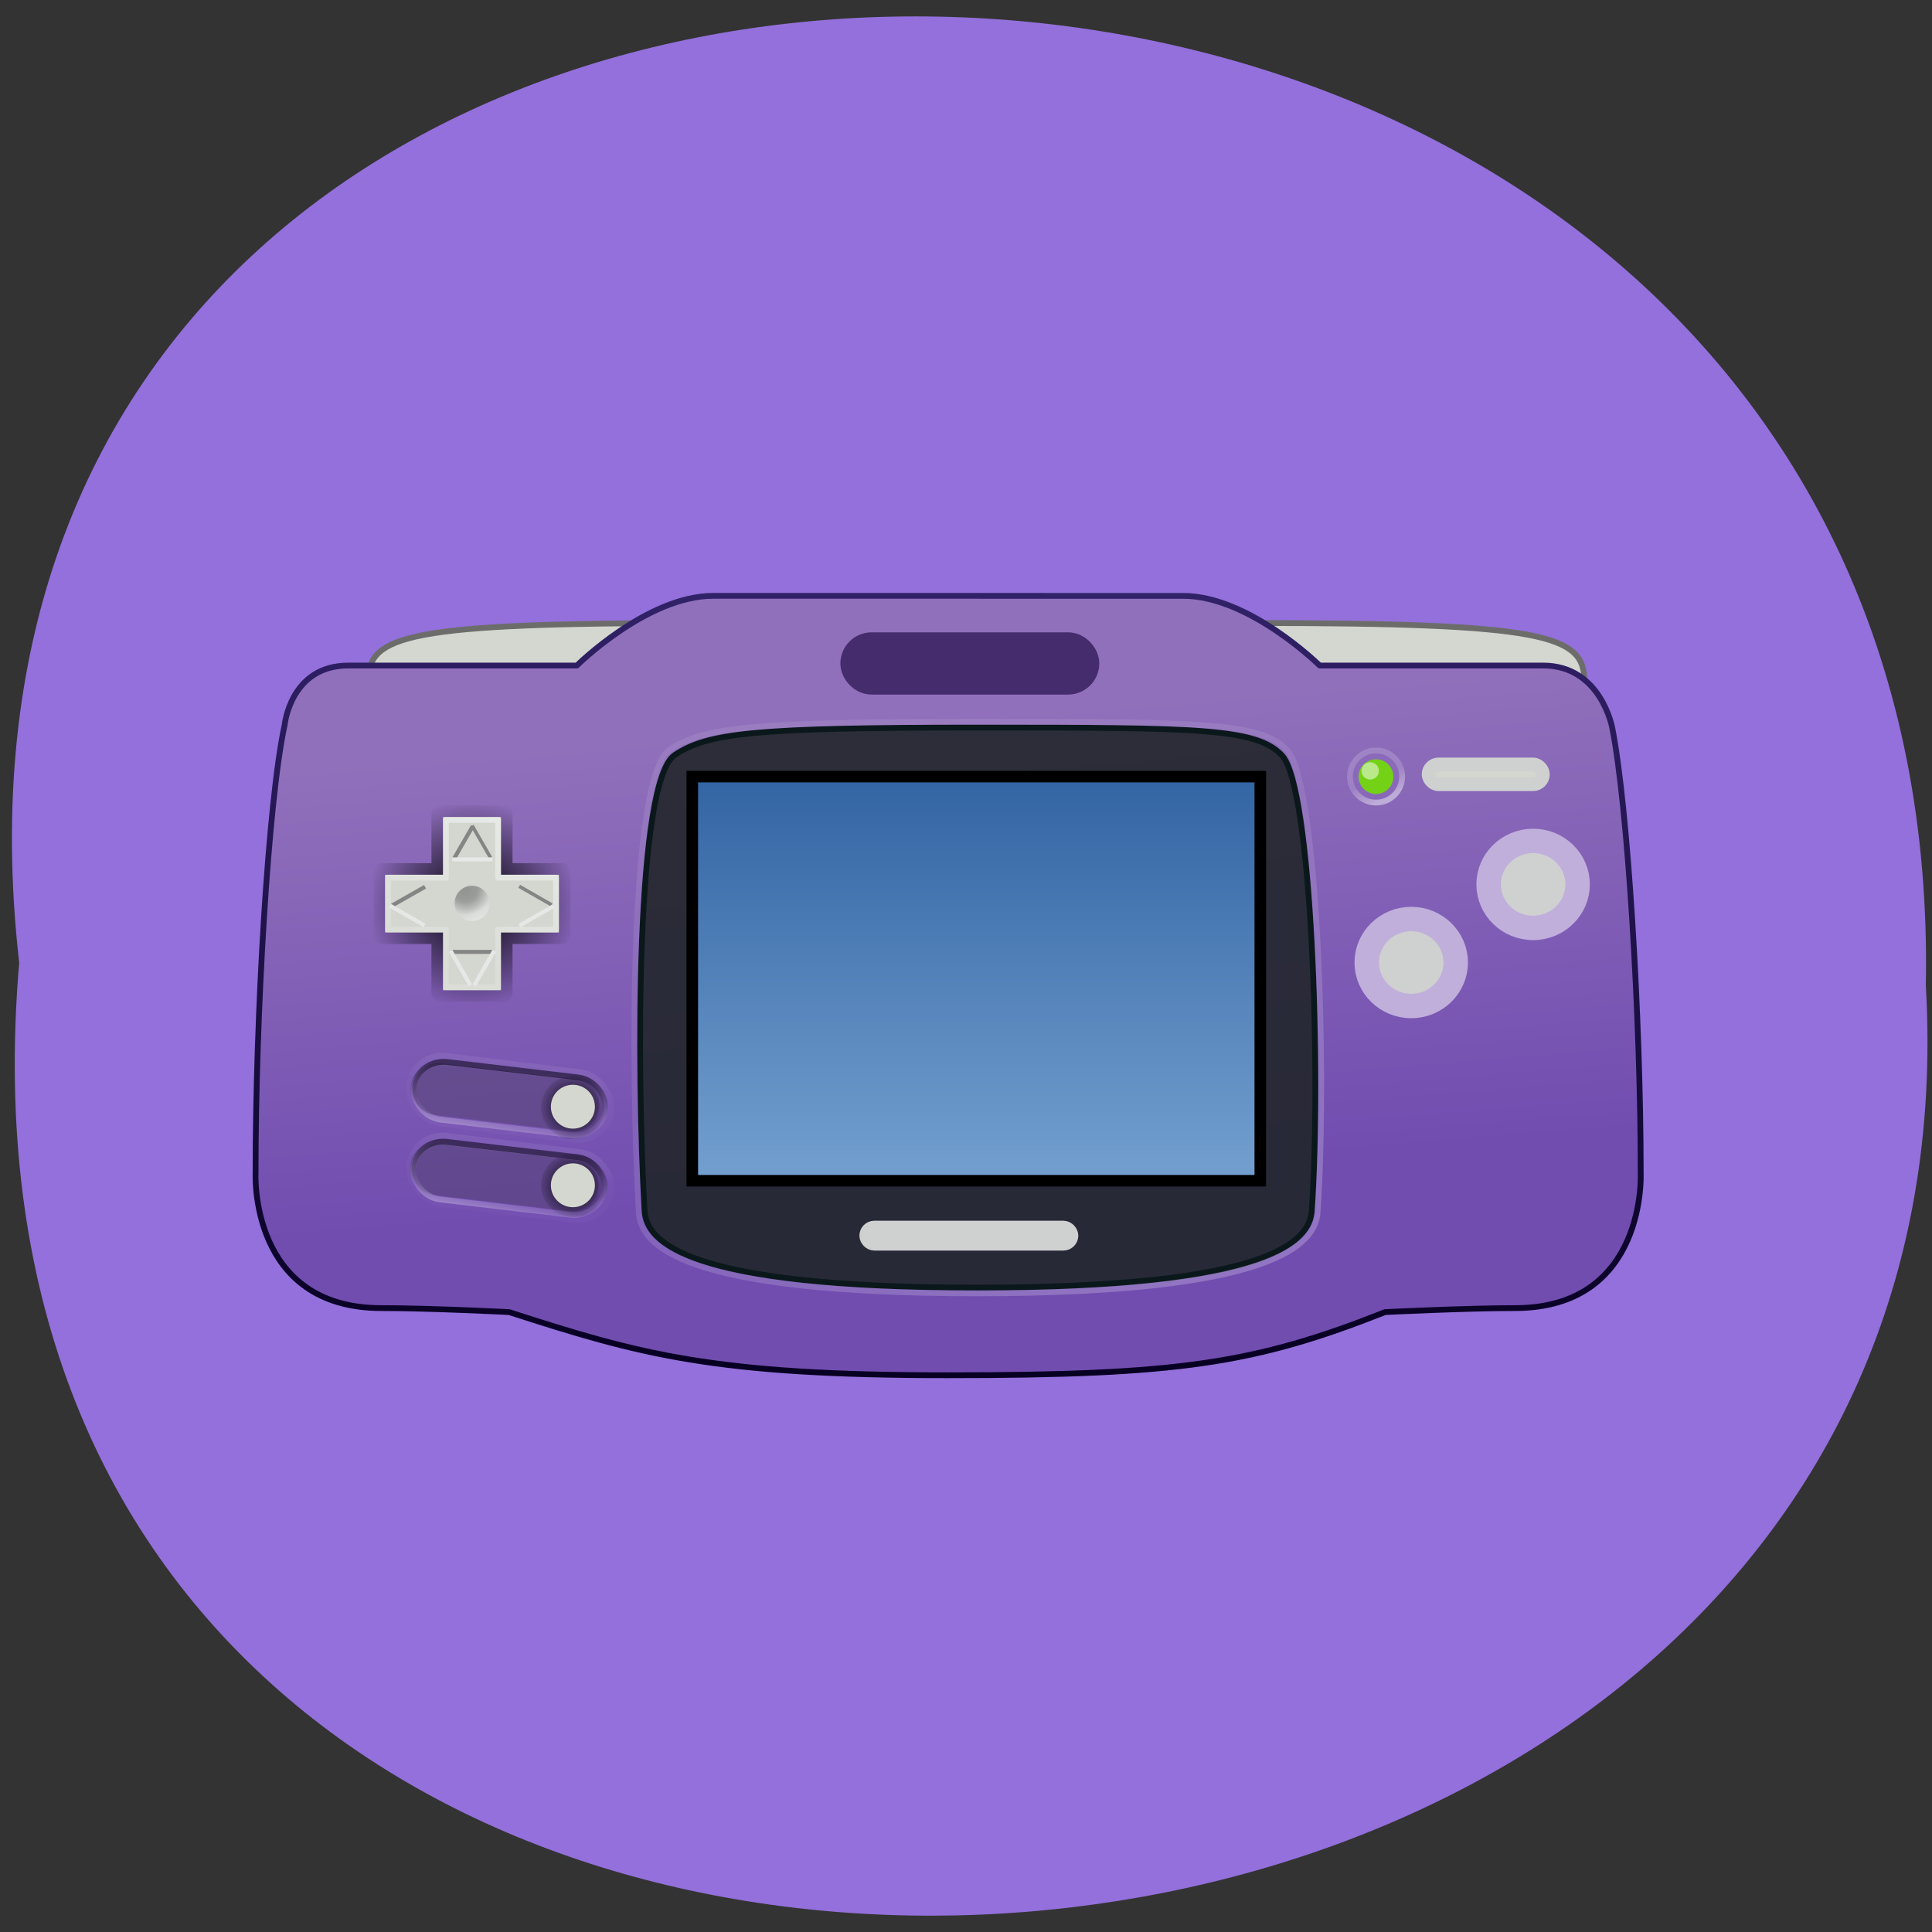 <svg xmlns="http://www.w3.org/2000/svg" xmlns:xlink="http://www.w3.org/1999/xlink" viewBox="0 0 256 256"><rect x="0" y="0" width="256" height="256" fill="#333333" stroke="none"/><defs><path d="m 245.46 129.52 l -97.89 -96.9 c -5.556 -5.502 -16.222 -11.873 -23.7 -14.16 l -39.518 -12.08 c -7.479 -2.286 -18.1 0.391 -23.599 5.948 l -13.441 13.578 c -5.5 5.559 -14.502 14.653 -20 20.21 l -13.44 13.579 c -5.5 5.558 -8.07 16.206 -5.706 23.658 l 12.483 39.39 c 2.363 7.456 8.843 18.06 14.399 23.556 l 97.89 96.9 c 5.558 5.502 14.605 5.455 20.1 -0.101 l 36.26 -36.63 c 5.504 -5.559 14.503 -14.651 20 -20.21 l 36.26 -36.629 c 5.502 -5.56 5.455 -14.606 -0.101 -20.11 z m -178.09 -50.74 c -7.198 0 -13.03 -5.835 -13.03 -13.03 0 -7.197 5.835 -13.03 13.03 -13.03 7.197 0 13.03 5.835 13.03 13.03 -0.001 7.198 -5.836 13.03 -13.03 13.03 z" id="0"/><use id="1" xlink:href="#0"/><clipPath clip-path="url(#2)"><use xlink:href="#1"/></clipPath><clipPath clip-path="url(#2)"><use xlink:href="#1"/></clipPath><clipPath id="2"><use xlink:href="#0"/></clipPath><linearGradient gradientUnits="userSpaceOnUse" y2="-33.1" x2="98.16" y1="-31.385" x1="98.97" id="I" xlink:href="#3"/><linearGradient gradientUnits="userSpaceOnUse" y2="-22.948" x2="20.682" y1="-21.956" x1="21.18" id="G" xlink:href="#3"/><linearGradient gradientTransform="matrix(1.017 0 0 1.021 2.885 -29.03)" gradientUnits="userSpaceOnUse" y2="-63.956" x2="134.17" y1="-1.984" x1="163.71" id="J" xlink:href="#3"/><linearGradient gradientTransform="matrix(1.031 0 0 1.028 -0.462 0.713)" gradientUnits="userSpaceOnUse" y2="-19" x2="19" y1="-30" x1="24" id="H" xlink:href="#3"/><linearGradient gradientUnits="userSpaceOnUse" y2="-50.19" x2="32.23" y1="-57.52" x1="32.22" id="L" xlink:href="#4"/><linearGradient gradientTransform="matrix(2.076 0 0 2.251 33.802 -44.08)" gradientUnits="userSpaceOnUse" y2="-10.7" x2="2" y1="-12.755" x1="2.04" id="O" xlink:href="#3"/><linearGradient gradientTransform="matrix(1.966 0 0 1.911 34.19 -33.45)" gradientUnits="userSpaceOnUse" y2="-8.252" x2="1.34" y1="-7.05" x1="1.25" id="K" xlink:href="#3"/><linearGradient gradientUnits="userSpaceOnUse" y2="-158.31" x2="0" y1="-14.312" id="N"><stop stop-color="#070022"/><stop offset="1" stop-color="#34246d"/></linearGradient><linearGradient gradientTransform="matrix(1.966 0 0 1.911 32.606 -47.19)" gradientUnits="userSpaceOnUse" y2="-8.415" x2="1.343" y1="-7.05" x1="1.25" id="F" xlink:href="#3"/><linearGradient gradientUnits="userSpaceOnUse" y2="-64.09" x2="30.796" y1="-71.16" x1="30.69" id="M" xlink:href="#4"/><linearGradient gradientTransform="matrix(2.076 0 0 2.251 35.23 -30.335)" gradientUnits="userSpaceOnUse" y2="-10.7" x2="2" y1="-12.755" x1="2.04" id="P" xlink:href="#3"/><linearGradient y2="28" x2="0" y1="16" gradientTransform="matrix(5.333 0 0 5.667 0 -206.67)" gradientUnits="userSpaceOnUse" id="6"><stop stop-color="#3465a4"/><stop offset="1" stop-color="#729fcf"/></linearGradient><linearGradient id="4"><stop stop-color="#0c051d"/><stop offset="1" stop-color="#0c051d" stop-opacity="0"/></linearGradient><linearGradient id="5"><stop/><stop offset="1" stop-opacity="0"/></linearGradient><linearGradient id="3"><stop stop-color="#fff" stop-opacity="0.45"/><stop offset="1" stop-color="#fff" stop-opacity="0.169"/></linearGradient><linearGradient y2="13.307" x2="9.529" y1="6.02" x1="8.921" gradientTransform="matrix(11.38 0 0 11.095 -2.037 -192.26)" gradientUnits="userSpaceOnUse" id="7"><stop stop-color="#9070bb"/><stop offset="1" stop-color="#714db0"/></linearGradient><radialGradient r="0.665" cy="17.705" cx="6.092" gradientTransform="matrix(0 1.777 -2.052 -0 46.14 7.831)" gradientUnits="userSpaceOnUse" id="D" xlink:href="#5"/><radialGradient r="0.665" cy="17.705" cx="6.092" gradientTransform="matrix(0 1.777 -2.052 -0 29.04 -68.62)" gradientUnits="userSpaceOnUse" id="E" xlink:href="#5"/><radialGradient r="0.593" cy="21.619" cx="7.705" gradientTransform="matrix(-1.349 0.539 -0.561 -1.404 32.613 81.5)" gradientUnits="userSpaceOnUse" id="C"><stop stop-opacity="0.817"/><stop offset="0.5" stop-color="#3c3c3c"/><stop offset="1" stop-color="#c9c9c9"/></radialGradient><radialGradient gradientTransform="matrix(1.406 0 0 1.288 -16.825 -50.856)" r="1.498" cy="55.18" cx="39.449" gradientUnits="userSpaceOnUse" id="8" xlink:href="#5"/><radialGradient r="0.665" cy="17.705" cx="6.092" gradientTransform="matrix(0 1.777 -2.052 -0 49.727 42.946)" gradientUnits="userSpaceOnUse" id="B" xlink:href="#5"/><radialGradient gradientTransform="matrix(1.422 0 0 1.311 -17.452 -51.15)" r="1.498" cy="55.18" cx="39.449" gradientUnits="userSpaceOnUse" id="9" xlink:href="#5"/><radialGradient r="3.25" cy="29.13" cx="7.125" gradientTransform="matrix(2.781 0 0 2.792 0.925 -104.69)" gradientUnits="userSpaceOnUse" id="A" xlink:href="#5"/></defs><g fill="#9370db" color="#000"><path d="m 128.42 795.13 c 168.87 -19.553 166.53 260.33 -3.01 257.01 -157.67 9.224 -171.9 -272.26 3.01 -257.01 z" transform="matrix(0 -1 0.983 0 -779.07 256)"/></g><g transform="matrix(0.768 0 0 0.765 31.06 192.41)"><use height="48" width="48" transform="matrix(-1 0 0 1 256 0)" xlink:href="#Q"/><path d="m 23.1 -133.63 c 0 -7.888 6.924 -9.975 57.31 -9.975 -10.183 21.1 -37.512 16.86 -57.31 23.752 z" id="Q" fill="#d3d7cf" fill-rule="evenodd" stroke="#6c6d6b"/><g fill-rule="evenodd" stroke-linejoin="round" color="#000"><path d="m 82.6 -148.31 c -11.408 0 -23.517 12.07 -23.517 12.07 h -39.433 c -9.985 0 -10.979 10.288 -10.979 10.288 -2.848 13.04 -5.02 50.609 -5.02 77.59 0 0 -1.123 23.42 21.693 23.42 8.505 0 22.05 0.693 22.05 0.693 22.567 7.321 35.32 10.94 75.64 10.94 39.963 0 53.03 -2.032 75.5 -10.94 0 0 13.9 -0.693 22.405 -0.693 22.816 0 21.693 -23.42 21.693 -23.42 0 -26.977 -2.232 -63.49 -4.906 -77.06 0 0 -1.931 -10.816 -11.915 -10.816 h -38.565 c 0 0 -12.155 -12.07 -23.563 -12.07 z" fill="url(#7)" stroke="url(#N)"/><path d="m 75.973 -120.74 c -6.7 4.492 -6.611 54.32 -5.212 78.896 0.317 5.58 7.563 13.347 57.31 13.347 50.08 0 57.43 -7.771 57.812 -13.347 1.652 -24.264 -0.019 -73.33 -5.135 -78.82 -4.416 -4.744 -14.299 -4.835 -52.43 -4.835 -38.755 0 -46.649 0.937 -52.35 4.758 z" fill-opacity="0.873" fill="#1e2426" stroke="#0a181b"/></g><path d="M 78,-118 H178 V-46 H78 z"/><path fill="url(#6)" d="M 80,-116 H176 V-48 H80 z"/><g transform="matrix(2.008 0 0 2.015 -0.538 -49.761)"><g transform="matrix(1.5 0 0 1.5 68.5 -45.06)" fill-rule="evenodd" color="#000"><ellipse cx="19.904" cy="7.796" rx="0.996" ry="0.993" fill="#73d216"/><ellipse cx="19.572" cy="7.465" rx="0.498" ry="0.496" opacity="0.5" fill="#fff"/></g><circle cx="98.36" cy="-33.378" r="2.241" fill="none" stroke="url(#I)" stroke-linejoin="round" stroke-linecap="round" stroke-width="0.497"/></g><path d="m 75.08 -121.64 c -6.815 4.584 -6.725 55.04 -5.302 80.12 0.323 5.695 7.298 14.02 58.3 14.02 50.998 0 58.42 -8.331 58.804 -14.02 1.68 -24.765 -0.019 -74.44 -5.223 -80.04 -4.492 -4.842 -14.544 -4.935 -53.33 -4.935 -39.42 0 -47.45 0.956 -53.25 4.856 z" opacity="0.5" fill-opacity="0.873" color="#000" fill-rule="evenodd" fill="none" stroke-linejoin="round" stroke="url(#J)"/><g transform="matrix(2.008 0 0 2.015 -0.538 -47.761)"><path d="m 17.944 -31.14 v 4.962 h -4.98 v 5.459 h 4.98 v 4.962 h 5.477 v -4.962 h 4.98 v -5.459 h -4.98 v -4.962 z" fill="none" stroke="url(#A)" stroke-linejoin="round" stroke-linecap="round" stroke-width="1.491"/><path d="m 13.214 -20.963 h 4.979 v 4.963 h 4.979 v -4.963 h 4.979 v -4.963 h -4.979 v -4.963 h -4.979 v 4.963 h -4.979 z" fill="#d3d7cf" fill-rule="evenodd"/><path d="m 18.442 -30.64 v 4.963 h -4.979 v 4.467 h 4.979 v 4.963 h 4.481 v -4.963 h 4.979 v -4.467 h -4.979 v -4.963 z" fill="none" stroke="url(#H)" stroke-linejoin="round" stroke-linecap="round" stroke-width="0.497"/><g transform="matrix(2.607 0 0 2.609 -6.221 -169.06)"><g><ellipse cx="10.321" cy="55.802" rx="0.575" ry="0.575" opacity="0.5" fill="url(#C)"/><path transform="matrix(0.996 0 0 0.992 0.033 0.644)" d="m 11.01 54.06 h -0.665 h -0.665 l 0.332 -0.576 l 0.332 -0.576 l 0.332 0.576 z" opacity="0.35" fill="url(#B)"/></g><path transform="matrix(-0.996 0 0 -0.992 0.033 0.265)" d="m -9.679 -57.51 h -0.665 h -0.665 l 0.332 -0.576 l 0.332 -0.576 l 0.332 0.576 z" opacity="0.35" fill="url(#E)"/><path transform="matrix(0 0.992 -0.996 0 30.709 49.11)" d="m 7.422 18.946 h -0.665 h -0.665 l 0.332 -0.576 l 0.332 -0.576 l 0.332 0.576 z" opacity="0.35" fill="url(#D)" id="R"/><use transform="matrix(-1 0 0 -1 20.638 111.63)" xlink:href="#R"/></g><circle r="1.5" cx="20.688" cy="-23.456" fill="url(#G)"/></g><g fill="none" fill-rule="evenodd"><g stroke="#858585"><path d="m 41.13 -108.42 l -3.207 5.575" stroke-width="0.7"/><path d="m 41.01 -108.51 l 3.207 5.59" stroke-width="0.6"/><path d="m 32.896 -97.92 l -5.679 3.238" stroke-width="0.7"/><path d="m 49.14 -98 l 5.591 3.216" stroke-width="0.6"/><path d="m 44.47 -86.64 h -6.864" stroke-width="0.7"/></g><g stroke="#e7e7e7" stroke-width="0.7"><path d="m 26.875 -94.63 l 5.944 3.425"/><path d="m 40.716 -80.86 l -3.425 -5.965"/><path d="m 41.39 -80.87 l 3.441 -5.965"/><path d="m 54.968 -94.51 l -5.812 3.326"/><path d="m 44.53 -102.66 h -6.928"/></g></g><g><rect width="33.29" height="9.992" x="22.887" y="-71.36" ry="4.978" rx="5.319" transform="matrix(0.993 0.117 -0.124 0.992 0 0)" opacity="0.6" fill="none" stroke="url(#F)"/><g transform="matrix(5.558 0 0 5.628 -11.57 -218.12)"><path d="m 12.598 28.08 l -4.183 -0.493" opacity="0.5" fill="none" fill-rule="evenodd" stroke="#50416c" stroke-linecap="round" stroke-width="1.609"/><g transform="matrix(0.519 0 0 0.553 -7.464 16.967)"><ellipse cx="38.638" cy="20.22" rx="1.573" ry="1.433" fill="none" stroke="url(#8)" stroke-linejoin="round" stroke-linecap="round" stroke-width="0.667"/><ellipse cx="38.638" cy="20.18" rx="1.317" ry="1.221" fill="#d3d7cf"/></g><path d="m 12.58 30.546 l -4.183 -0.497" opacity="0.5" fill="none" fill-rule="evenodd" stroke="#50416c" stroke-linecap="round" stroke-width="1.609"/><g transform="matrix(0.519 0 0 0.553 -7.464 18.838)"><ellipse cx="38.638" cy="21.17" rx="1.573" ry="1.433" fill="none" stroke="url(#9)" stroke-linejoin="round" stroke-linecap="round" stroke-width="0.667"/><ellipse cx="38.638" cy="21.17" rx="1.317" ry="1.221" fill="#d3d7cf"/></g></g><g fill="none"><rect width="33.29" height="9.992" x="24.468" y="-57.62" ry="4.978" rx="5.319" transform="matrix(0.993 0.117 -0.124 0.992 0 0)" opacity="0.6" stroke="url(#K)"/><rect width="33.29" height="9.992" x="24.441" y="-57.67" ry="4.978" rx="5.319" transform="matrix(0.993 0.117 -0.124 0.992 0 0)" opacity="0.6" stroke="url(#L)"/><rect width="33.29" height="9.992" x="22.834" y="-71.42" ry="4.978" rx="5.319" transform="matrix(0.993 0.117 -0.124 0.992 0 0)" opacity="0.6" stroke="url(#M)"/><rect transform="matrix(0.993 0.121 -0.101 0.995 0 0)" rx="5.957" ry="5.884" y="-72.54" x="23.539" height="11.767" width="35.16" opacity="0.15" stroke="url(#O)"/><rect transform="matrix(0.993 0.121 -0.101 0.995 0 0)" rx="5.957" ry="5.884" y="-58.798" x="24.97" height="11.767" width="35.16" opacity="0.15" stroke="url(#P)"/></g></g><rect width="34.631" height="2.035" x="109.4" y="-38.508" fill="#d3d7cf" stroke="#cfd0d0" stroke-width="3.137" rx="1.017"/><rect y="-139.28" x="107.26" height="5.361" width="39.25" fill="#452c6c" stroke="#452c6c" stroke-width="5.421" rx="2.681"/><g fill="#cfd0d0" stroke="#c0afdb" stroke-width="4.223"><ellipse cx="224.07" cy="-98.33" rx="7.674" ry="7.535"/><ellipse ry="7.535" rx="7.674" cy="-84.8" cx="203.04"/></g><rect y="-119.1" x="206.05" height="3.413" width="19.697" fill="#d3d7cf" stroke="#cfd0d0" stroke-width="2.394" rx="1.707"/></g></svg>